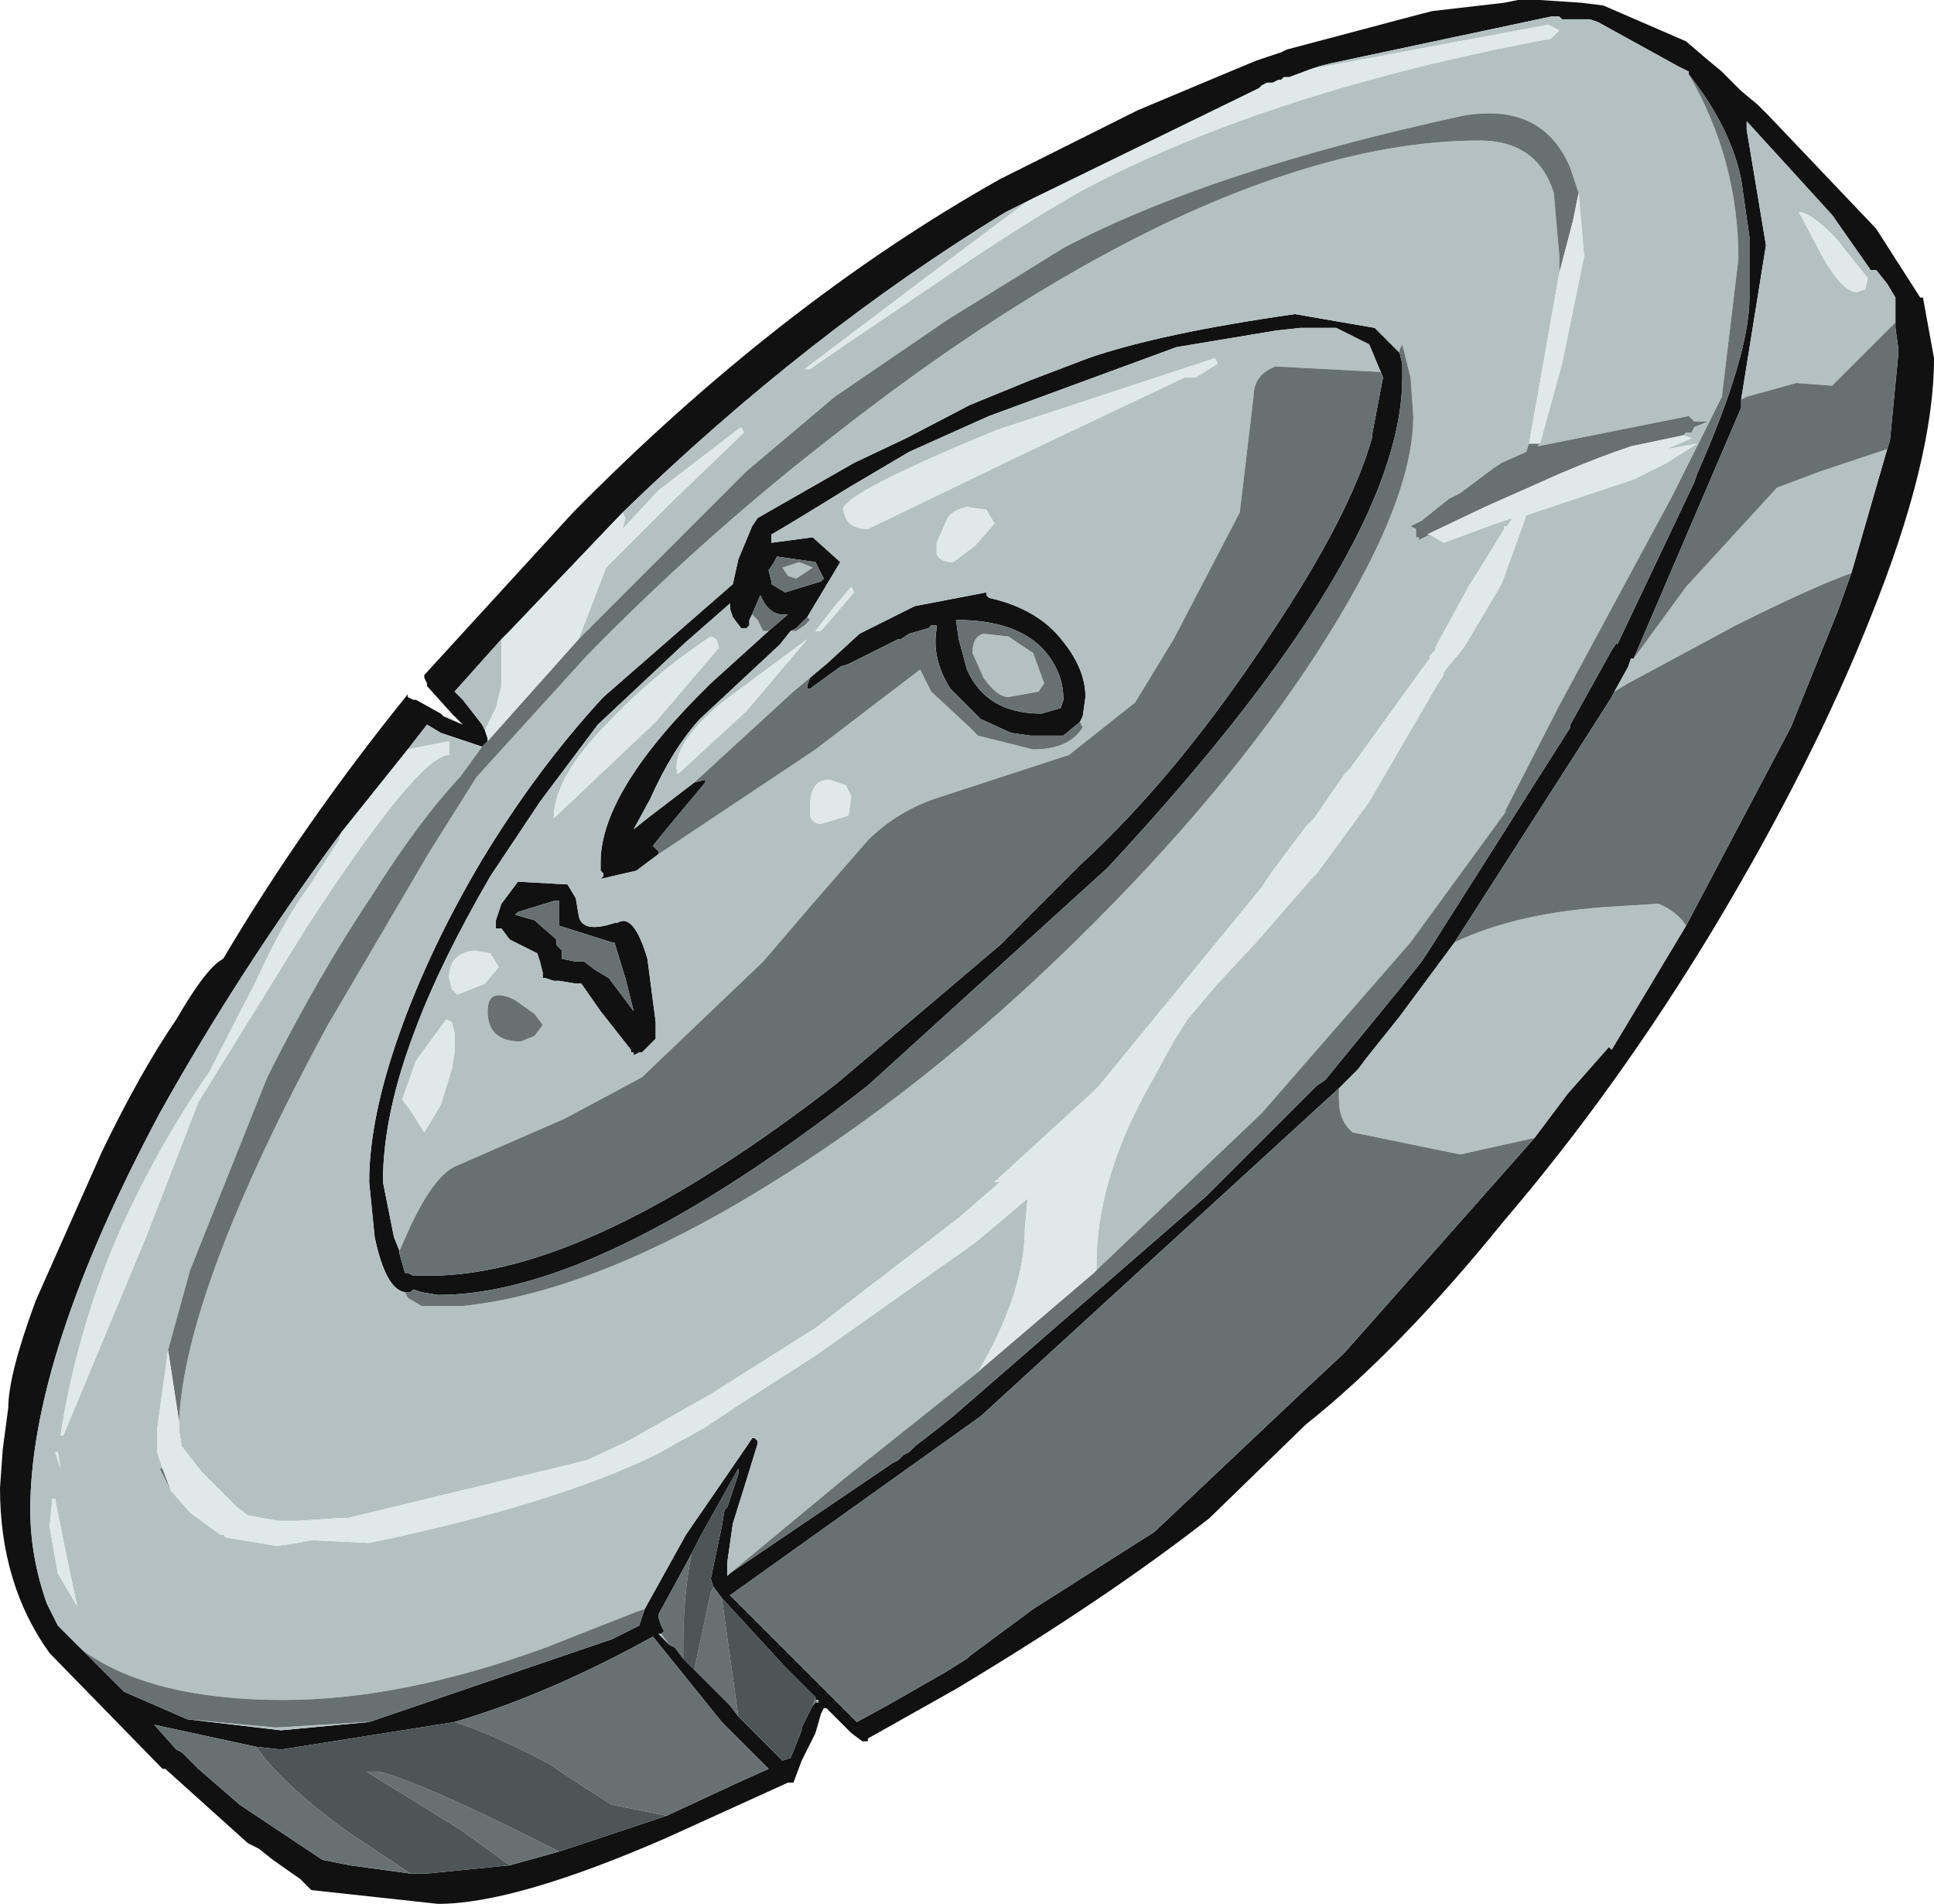 <?xml version="1.0" encoding="UTF-8" standalone="no"?>
<svg xmlns:ffdec="https://www.free-decompiler.com/flash" xmlns:xlink="http://www.w3.org/1999/xlink" ffdec:objectType="frame" height="34.55px" width="35.1px" xmlns="http://www.w3.org/2000/svg">
  <g transform="matrix(1.0, 0.0, 0.0, 1.0, -1.95, 3.15)">
    <use ffdec:characterId="928" height="34.55" transform="matrix(1.0, 0.0, 0.0, 1.0, 1.95, -3.15)" width="35.1" xlink:href="#shape0"/>
  </g>
  <defs>
    <g id="shape0" transform="matrix(1.0, 0.0, 0.0, 1.0, -1.95, 3.15)">
      <path d="M10.35 10.0 L10.15 9.8 9.7 9.3 9.7 9.25 9.65 9.15 9.65 9.1 12.35 6.15 Q16.1 2.35 20.1 0.1 L21.9 -0.8 22.6 -1.15 24.15 -1.8 24.75 -2.05 25.2 -2.2 25.3 -2.25 27.75 -2.9 27.95 -2.95 29.25 -3.1 29.5 -3.15 29.9 -3.15 30.65 -3.1 31.05 -3.05 32.55 -2.4 32.9 -2.1 33.2 -1.85 33.35 -1.7 33.55 -1.5 33.85 -1.25 33.9 -1.2 34.05 -1.05 36.0 1.0 36.8 2.25 36.85 2.25 36.95 2.8 37.05 3.35 Q37.05 5.2 35.9 8.05 34.85 10.7 33.05 13.7 31.3 16.6 29.25 19.0 27.35 21.35 25.65 22.7 L23.9 24.4 Q22.05 25.85 19.3 27.5 L17.7 28.4 17.7 28.45 17.6 28.45 17.4 28.3 17.1 28.0 16.95 27.85 16.9 27.85 16.85 27.95 16.75 28.3 16.5 28.8 16.35 29.2 16.25 29.2 14.05 30.2 Q11.3 31.4 9.9 31.4 L7.6 31.15 7.4 30.95 6.9 30.6 6.65 30.4 6.45 30.3 4.95 28.95 4.9 28.95 2.85 26.85 Q1.95 25.6 1.95 23.85 L2.0 23.15 2.1 22.4 Q2.1 21.8 2.6 20.45 L3.8 17.75 Q4.5 16.3 5.15 15.35 5.7 14.4 6.0 14.25 7.45 11.8 9.35 9.45 L9.35 9.5 9.45 9.55 9.5 9.55 9.95 9.8 10.0 9.85 10.35 10.0 M25.75 -1.9 L25.35 -1.75 25.25 -1.75 25.2 -1.7 25.15 -1.7 25.05 -1.65 24.95 -1.65 24.85 -1.6 24.8 -1.55 20.7 0.45 20.6 0.5 20.2 0.7 Q16.6 2.9 13.25 6.15 L11.2 8.3 11.05 8.45 10.2 9.4 10.35 9.55 10.7 10.0 10.75 10.1 10.8 10.25 10.8 10.3 10.7 10.4 9.95 10.15 9.7 10.0 9.35 10.45 8.15 11.95 Q6.3 14.45 4.85 17.05 2.5 21.45 2.5 24.25 2.5 25.1 2.8 25.95 L3.0 26.35 3.45 26.8 4.1 27.45 4.2 27.55 5.35 28.05 7.05 28.25 8.65 28.1 12.9 26.65 13.05 26.6 13.55 26.35 13.65 26.05 14.4 24.7 15.5 23.1 15.6 22.95 15.65 22.95 15.7 23.0 15.7 23.05 15.5 23.7 15.25 24.5 15.15 25.2 15.15 25.45 15.2 25.4 18.15 23.4 18.25 23.35 18.35 23.25 18.45 23.2 18.55 23.1 19.0 22.75 19.25 22.55 23.85 18.55 25.85 16.55 26.0 16.45 27.35 14.8 27.75 14.3 27.85 14.15 30.45 10.05 30.45 10.0 31.2 8.65 31.3 8.5 31.3 8.55 32.7 5.6 32.75 5.45 Q33.7 3.3 33.7 2.25 L33.7 1.15 33.55 0.1 Q33.35 -0.85 32.6 -1.8 L32.6 -1.85 32.4 -1.95 30.95 -2.75 30.8 -2.8 30.7 -2.8 30.55 -2.8 30.3 -2.8 30.25 -2.85 30.1 -2.85 26.1 -2.0 25.9 -1.95 25.75 -1.9 M36.35 2.7 L36.35 2.65 36.35 2.45 36.35 2.25 36.2 2.0 36.0 1.75 35.9 1.75 35.2 0.75 33.65 -0.95 33.65 -0.8 34.0 1.3 33.55 4.1 33.55 4.25 31.6 8.8 31.55 8.8 31.5 8.95 31.25 9.4 31.2 9.5 30.85 10.05 28.35 13.95 27.35 15.3 26.75 16.05 26.6 16.25 26.25 16.6 19.75 22.55 15.2 25.8 16.0 26.6 17.35 27.95 17.45 28.05 17.5 28.1 18.05 27.8 19.1 27.2 19.5 26.95 19.55 26.9 20.7 26.05 22.9 24.65 25.6 22.1 26.35 21.4 29.8 17.5 30.4 16.7 31.15 15.85 31.2 15.9 32.55 13.65 34.45 10.05 35.3 7.95 35.55 7.25 36.2 5.0 36.25 4.85 36.4 3.3 36.4 3.15 36.35 2.8 36.35 2.7 M27.05 3.7 L26.8 3.1 26.2 2.8 26.1 2.8 25.55 2.8 25.1 2.85 23.3 3.15 19.9 4.4 18.45 5.05 17.35 5.7 Q16.3 6.35 15.95 6.55 L15.95 6.7 16.7 6.6 17.2 7.05 16.6 8.05 16.4 8.25 16.3 8.3 16.1 8.55 14.65 9.9 Q14.15 10.45 13.75 11.35 L13.45 11.9 13.7 11.7 14.55 11.05 14.75 11.0 14.75 11.05 14.0 11.95 13.8 12.2 13.9 12.3 13.9 12.35 13.5 12.65 12.85 12.8 12.9 12.75 12.9 12.7 12.85 12.65 12.85 12.5 Q12.85 11.2 14.85 9.25 L15.9 8.3 16.25 8.0 16.15 8.0 Q15.9 8.0 15.75 7.65 L15.6 8.0 15.55 8.1 15.55 8.2 15.5 8.25 15.4 8.25 15.25 8.05 15.2 7.9 15.2 7.8 14.4 8.5 12.8 10.0 11.75 11.4 10.85 12.75 Q9.95 14.3 9.5 15.5 8.9 17.05 8.9 18.3 L9.1 19.3 9.2 19.55 9.2 19.6 9.3 19.95 9.35 19.95 9.45 20.0 9.5 20.0 9.75 20.0 Q12.65 20.0 17.15 16.5 L20.1 14.0 21.55 12.55 Q23.35 10.9 25.05 8.3 26.45 6.2 26.85 4.8 L26.85 4.75 27.05 3.7 M16.65 9.15 L16.95 8.9 17.55 8.35 18.55 7.85 19.85 7.6 19.85 7.65 19.9 7.7 Q20.8 7.9 21.25 8.5 21.65 9.0 21.65 9.5 L21.6 9.85 21.55 9.95 21.25 10.2 20.65 10.2 20.3 10.15 19.75 9.9 19.6 9.75 19.55 9.7 19.2 9.35 Q18.85 8.8 18.95 8.25 L18.95 8.2 18.85 8.2 18.8 8.25 18.45 8.35 18.3 8.45 18.25 8.45 17.85 8.65 17.75 8.7 17.35 8.9 17.2 8.95 16.65 9.35 16.6 9.35 16.6 9.3 16.65 9.15 M9.3 20.3 Q8.95 20.25 8.75 19.3 L8.65 18.3 Q8.65 17.15 9.2 15.6 9.75 14.05 10.7 12.45 11.7 10.8 12.9 9.5 L15.25 7.45 15.35 7.0 15.6 6.4 15.7 6.25 17.45 5.25 18.4 4.8 19.55 4.2 20.65 3.75 21.7 3.35 Q23.0 2.9 25.45 2.55 L26.9 2.8 27.35 3.25 27.4 3.45 27.4 3.6 27.4 3.7 Q27.4 6.85 22.05 12.6 L17.7 16.55 Q12.85 20.35 9.9 20.35 L9.6 20.3 9.45 20.25 9.4 20.3 9.3 20.3 M21.25 9.55 Q21.25 9.05 20.9 8.65 20.4 8.1 19.3 8.1 L19.35 8.45 19.5 9.0 Q19.85 9.8 20.85 9.8 L21.2 9.7 21.25 9.55 M16.9 7.35 L16.75 7.05 16.05 6.95 16.0 7.05 15.9 7.2 15.95 7.4 15.95 7.45 16.2 7.6 16.85 7.4 16.9 7.35 M13.15 13.6 Q13.45 13.4 13.7 14.25 L13.85 15.4 13.85 15.7 13.6 15.95 13.55 15.95 13.45 16.0 13.45 15.95 13.4 15.95 13.4 15.9 12.85 15.2 12.5 14.7 12.4 14.7 12.1 14.65 12.0 14.65 11.85 14.6 11.8 14.6 11.8 14.5 11.75 14.3 11.7 14.15 11.2 13.9 11.05 13.7 10.95 13.7 10.95 13.55 11.05 13.25 11.35 12.85 12.25 12.9 12.4 13.15 12.45 13.45 Q12.5 13.8 13.1 13.6 L13.15 13.6 M13.3 14.6 L13.1 13.95 13.05 13.95 12.1 13.65 12.1 13.25 12.1 13.2 12.0 13.2 11.35 13.4 11.3 13.45 11.65 13.55 12.05 13.9 12.05 14.0 12.15 14.1 12.15 14.25 12.4 14.3 12.55 14.3 12.75 14.45 13.0 14.6 13.45 15.2 13.3 14.6 M14.9 25.65 L14.85 25.5 15.05 24.55 15.1 24.25 15.15 24.2 15.35 23.6 15.35 23.5 14.65 24.75 14.5 25.05 13.9 26.15 13.9 26.2 13.95 26.35 14.0 26.45 13.95 26.5 13.9 26.5 14.1 26.7 14.2 26.75 14.35 26.95 14.5 27.1 14.55 27.15 15.05 27.65 15.2 27.8 15.35 28.0 16.05 28.7 16.15 28.8 16.3 28.75 16.5 28.25 16.5 28.2 16.65 27.9 16.7 27.8 16.75 27.75 16.8 27.75 16.8 27.7 16.75 27.7 16.75 27.65 16.2 27.1 15.05 25.85 14.9 25.65 M14.05 29.8 L15.45 29.15 15.9 28.95 15.05 28.1 13.8 26.55 Q11.9 27.6 10.2 28.1 L7.05 28.6 6.6 28.55 4.75 28.15 5.15 28.6 5.25 28.65 5.55 28.95 6.3 29.6 7.8 30.6 8.3 30.7 9.4 30.85 9.7 30.85 11.2 30.7 12.1 30.45 14.05 29.8" fill="#111111" fill-rule="evenodd" stroke="none"/>
      <path d="M10.35 10.0 L10.0 9.85 10.05 9.85 10.35 10.0 M20.6 0.5 L19.0 1.7 16.55 3.55 16.65 3.55 Q16.85 3.4 19.0 1.95 20.45 0.95 21.6 0.3 25.0 -1.5 30.1 -2.45 L30.25 -2.6 30.05 -2.7 25.75 -1.9 25.9 -1.95 26.1 -2.0 30.1 -2.85 30.25 -2.85 30.3 -2.8 30.55 -2.8 30.7 -2.8 30.8 -2.8 30.95 -2.75 32.4 -1.95 32.6 -1.85 32.6 -1.8 Q33.5 -0.25 33.5 1.55 L33.2 4.05 32.3 5.85 30.25 9.65 29.25 11.6 29.3 11.55 27.55 13.95 24.85 17.05 21.85 19.9 21.85 19.8 Q21.85 18.35 22.7 16.75 L23.25 15.75 23.5 15.35 24.05 14.7 24.75 13.95 25.75 12.8 25.8 12.75 25.85 12.7 26.8 11.4 28.05 9.25 28.15 9.1 28.15 9.05 28.35 8.8 28.4 8.75 28.55 8.55 29.2 7.45 29.6 6.35 29.65 6.2 30.1 6.05 31.6 5.55 32.2 5.25 32.75 4.9 32.2 5.0 32.65 4.8 32.5 4.75 32.55 4.7 32.65 4.7 32.7 4.6 32.95 4.5 32.7 4.5 32.6 4.4 29.85 4.95 29.9 4.9 30.3 3.45 30.7 1.5 30.6 0.35 30.45 -0.1 Q29.95 -1.3 28.5 -1.05 23.9 -0.05 21.25 1.35 L19.15 2.65 17.1 4.05 15.5 5.4 13.2 7.7 12.45 8.45 12.95 7.15 13.0 7.1 14.15 5.95 15.45 4.7 15.4 4.6 13.9 5.75 13.25 6.45 13.3 6.25 13.25 6.15 Q16.6 2.9 20.2 0.7 L20.6 0.5 M15.2 25.4 L15.15 25.45 15.15 25.2 15.25 24.5 15.5 23.7 15.7 23.05 15.7 23.0 15.65 22.95 15.6 22.95 15.5 23.1 14.4 24.7 13.65 26.05 13.5 26.1 11.85 26.75 Q9.25 27.7 7.1 27.7 4.7 27.7 3.45 26.8 L3.0 26.35 2.8 25.95 Q2.5 25.1 2.5 24.25 2.5 21.45 4.85 17.05 6.3 14.45 8.15 11.95 L8.1 12.1 7.55 12.95 Q7.1 13.55 6.6 14.65 L5.75 16.3 Q4.65 17.9 3.95 19.6 3.3 21.25 3.05 22.9 L3.1 22.9 4.6 19.3 5.55 16.85 7.5 13.7 Q9.55 10.55 10.1 10.55 L10.1 10.3 9.35 10.45 9.7 10.0 9.95 10.15 10.7 10.4 10.3 10.95 Q9.55 11.75 8.7 13.1 7.7 14.6 6.8 16.4 L5.4 19.9 5.0 21.35 4.8 22.8 4.8 22.85 4.8 23.05 4.8 23.2 4.9 23.5 4.85 23.5 5.05 23.9 5.4 24.3 5.95 24.7 6.0 24.7 6.05 24.75 6.95 24.9 7.0 24.9 7.35 24.85 7.6 24.8 8.65 24.85 Q12.0 24.15 13.85 23.25 L14.75 22.75 15.35 22.35 16.75 21.45 19.65 19.4 20.6 18.6 20.55 19.15 Q20.55 20.3 19.7 21.75 L17.25 23.7 15.2 25.4 M8.65 28.1 L7.05 28.25 5.35 28.05 6.95 28.2 8.6 28.1 8.65 28.1 M10.75 10.1 L10.7 10.0 10.35 9.55 10.2 9.4 11.05 8.45 11.05 9.3 10.95 9.7 10.75 10.1 M33.55 4.1 L34.0 1.3 33.65 -0.8 33.65 -0.95 35.2 0.75 35.9 1.75 36.0 1.75 36.2 2.0 36.35 2.25 36.35 2.45 36.35 2.65 36.35 2.7 35.2 3.85 34.55 3.8 33.65 4.05 33.55 4.1 M36.2 5.0 L35.55 7.25 Q34.85 7.5 33.45 8.2 L31.5 9.25 31.25 9.4 31.5 8.95 31.55 8.8 31.6 8.8 32.55 7.5 34.2 5.7 35.0 5.4 36.2 5.0 M32.55 13.65 L31.2 15.9 31.15 15.85 30.4 16.7 29.8 17.5 28.45 17.8 26.5 17.4 Q26.25 17.2 26.25 16.8 L26.25 16.6 26.6 16.25 26.75 16.05 27.35 15.3 28.35 13.95 Q29.5 13.4 31.25 13.3 L32.05 13.25 Q32.4 13.4 32.55 13.65 M35.65 2.15 L35.8 2.1 35.85 1.9 35.25 1.15 Q34.8 0.7 34.6 0.7 L35.05 1.55 Q35.4 2.15 35.65 2.15 M30.25 1.8 L29.95 3.5 29.7 4.9 29.65 5.05 29.2 5.25 29.05 5.35 28.45 5.8 28.25 5.9 27.75 6.3 27.55 6.4 27.65 6.45 27.65 6.6 27.7 6.6 27.7 6.65 27.9 6.55 28.15 6.7 29.1 6.35 29.4 6.25 29.3 6.4 29.25 6.4 29.25 6.45 28.85 7.1 28.6 7.5 28.0 8.6 28.0 8.65 27.95 8.7 27.9 8.75 27.9 8.8 27.75 9.0 26.45 10.8 26.35 10.9 25.8 11.7 25.75 11.75 25.7 11.8 25.65 11.85 25.05 12.65 24.85 12.95 21.9 16.55 21.8 16.65 21.75 16.7 21.2 17.2 20.0 18.3 20.1 18.3 19.35 18.95 16.75 20.95 14.85 22.15 13.35 23.0 12.6 23.35 8.25 24.4 8.1 24.4 7.35 24.45 7.0 24.45 6.45 24.35 6.25 24.2 5.6 23.55 5.25 23.1 5.2 22.8 5.2 22.65 Q5.3 20.25 7.9 15.45 L9.75 12.3 10.6 10.95 12.6 8.75 Q14.75 6.55 17.15 4.7 20.15 2.35 22.9 1.0 26.2 -0.6 28.8 -0.6 29.85 -0.6 30.15 0.35 L30.25 1.5 30.25 1.8 M16.6 8.05 L17.2 7.05 16.7 6.6 15.95 6.7 15.95 6.55 Q16.3 6.35 17.35 5.7 L18.45 5.05 19.9 4.4 23.3 3.15 25.1 2.85 25.55 2.8 26.1 2.8 26.2 2.8 26.8 3.1 27.05 3.7 27.0 3.6 25.1 3.5 Q24.7 3.65 24.7 4.05 L24.45 6.15 23.25 8.45 22.55 9.6 21.35 10.55 18.9 11.35 Q18.2 11.6 17.7 12.1 L16.7 13.25 15.8 14.3 13.6 16.4 12.2 17.15 10.25 18.0 Q9.85 18.15 9.4 19.1 L9.2 19.55 9.1 19.3 8.9 18.3 Q8.9 17.05 9.5 15.5 9.95 14.3 10.85 12.75 L11.75 11.4 12.8 10.0 14.4 8.5 15.2 7.8 15.2 7.9 15.25 8.05 15.4 8.25 15.5 8.25 15.55 8.2 15.55 8.1 15.6 8.0 15.7 8.1 15.8 8.3 15.9 8.3 14.85 9.25 Q12.85 11.2 12.85 12.5 L12.85 12.65 12.9 12.7 12.9 12.75 12.85 12.8 13.5 12.65 13.9 12.35 16.75 10.45 18.65 9.0 18.85 9.4 19.55 10.05 19.7 10.2 20.7 10.45 Q21.35 10.45 21.6 10.05 L21.55 9.95 21.6 9.85 21.65 9.5 Q21.65 9.0 21.25 8.5 20.8 7.9 19.9 7.7 L19.85 7.65 19.85 7.6 18.55 7.85 17.55 8.35 16.95 8.9 16.65 9.15 16.35 9.4 14.55 11.05 13.7 11.7 13.45 11.9 13.75 11.35 Q14.15 10.45 14.65 9.9 L16.1 8.55 16.3 8.3 16.4 8.3 16.55 8.2 16.65 8.1 16.6 8.05 M27.35 3.25 L26.9 2.8 25.45 2.55 Q23.0 2.9 21.7 3.35 L20.65 3.75 19.55 4.2 18.4 4.8 17.45 5.25 15.7 6.25 15.6 6.4 15.35 7.0 15.25 7.45 12.9 9.5 Q11.7 10.8 10.7 12.45 9.75 14.05 9.2 15.6 8.65 17.15 8.65 18.3 L8.75 19.3 Q8.95 20.25 9.3 20.3 L9.35 20.4 9.6 20.55 10.35 20.55 Q12.75 20.3 15.9 18.35 18.75 16.6 21.5 13.9 24.2 11.25 25.85 8.7 27.6 6.0 27.6 4.4 L27.55 3.7 27.4 3.1 27.35 3.2 27.35 3.25 M24.05 3.45 L24.0 3.35 20.05 4.65 Q17.25 5.8 17.25 6.1 L17.3 6.25 Q17.4 6.45 17.7 6.45 L20.6 5.05 23.45 3.7 23.65 3.7 24.05 3.45 M20.7 8.7 L20.9 9.25 20.8 9.4 20.25 9.5 Q20.05 9.5 19.8 9.15 L19.6 8.7 Q19.6 8.4 19.8 8.35 L20.25 8.4 20.7 8.7 M14.95 8.45 L14.85 8.4 Q13.8 9.1 13.0 9.95 12.0 10.95 12.0 11.7 L13.85 9.95 15.0 8.6 14.95 8.45 M19.85 6.1 L19.5 6.05 Q19.25 6.1 19.15 6.25 L18.95 6.7 18.95 6.9 Q19.0 7.05 19.25 7.05 L19.65 6.75 20.0 6.35 19.85 6.1 M15.05 9.6 Q14.1 10.4 14.25 10.9 L15.5 9.75 16.6 8.45 15.05 9.6 M17.45 7.6 L17.4 7.5 17.1 7.85 16.75 8.3 16.85 8.3 17.15 7.95 17.45 7.6 M16.15 7.15 L16.45 7.05 16.7 7.15 16.4 7.35 16.25 7.3 16.15 7.15 M2.95 24.05 L2.9 24.05 2.85 24.55 3.0 25.4 3.35 26.0 3.15 25.05 2.95 24.05 M3.0 23.2 L2.95 23.2 3.05 23.5 3.0 23.2 M9.4 17.0 L9.65 17.4 9.95 16.9 10.15 16.25 10.2 15.95 10.2 15.6 10.15 15.4 10.05 15.35 9.5 16.1 9.25 16.8 9.4 17.0 M17.4 11.3 L17.3 11.1 17.0 11.0 Q16.65 11.0 16.65 11.5 L16.65 11.65 Q16.7 11.8 16.85 11.8 L17.35 11.65 17.4 11.3 M13.15 13.6 L13.1 13.6 Q12.5 13.8 12.45 13.45 L12.4 13.15 12.25 12.9 11.35 12.85 11.05 13.25 10.95 13.55 10.95 13.7 11.05 13.7 11.2 13.9 11.7 14.15 11.75 14.3 11.8 14.5 11.8 14.6 11.85 14.6 12.0 14.65 12.1 14.65 12.4 14.7 12.5 14.7 12.85 15.2 13.4 15.9 13.4 15.95 13.45 15.95 13.45 16.0 13.55 15.95 13.6 15.95 13.85 15.7 13.85 15.4 13.7 14.25 Q13.45 13.4 13.15 13.6 M11.0 14.4 L10.85 14.15 10.55 14.1 Q10.1 14.15 10.1 14.6 L10.15 14.8 10.25 14.9 10.75 14.7 11.0 14.4 M11.3 15.0 Q10.8 14.75 10.8 15.2 10.8 15.75 11.4 15.75 L11.65 15.65 11.8 15.45 11.65 15.25 11.3 15.0 M16.75 27.7 L16.8 27.7 16.8 27.75 16.75 27.7 M13.95 26.5 L14.1 26.7 13.9 26.5 13.95 26.5" fill="#b3c1c2" fill-rule="evenodd" stroke="none"/>
      <path d="M32.6 -1.8 Q33.35 -0.85 33.55 0.1 L33.7 1.15 33.7 2.25 Q33.7 3.3 32.75 5.45 L32.7 5.6 31.3 8.55 31.3 8.5 31.2 8.65 30.45 10.0 30.45 10.05 27.85 14.15 27.75 14.3 27.35 14.8 26.0 16.45 25.85 16.55 23.85 18.55 19.25 22.55 19.0 22.75 18.55 23.1 18.45 23.2 18.35 23.25 18.25 23.35 18.15 23.4 15.2 25.4 17.25 23.7 19.7 21.75 19.75 21.7 21.8 19.95 21.85 19.9 24.85 17.05 27.55 13.95 29.3 11.55 29.25 11.6 30.25 9.65 32.3 5.85 33.2 4.05 33.5 1.55 Q33.5 -0.25 32.6 -1.8 M13.65 26.05 L13.55 26.35 13.05 26.6 12.9 26.65 8.65 28.1 8.6 28.1 6.95 28.2 5.35 28.05 4.2 27.55 4.1 27.45 3.45 26.8 Q4.7 27.7 7.1 27.7 9.25 27.7 11.85 26.75 L13.5 26.1 13.65 26.05 M10.7 10.4 L10.8 10.3 12.45 8.45 13.2 7.7 15.5 5.4 17.1 4.05 19.15 2.65 21.25 1.35 Q23.9 -0.05 28.5 -1.05 29.95 -1.3 30.45 -0.1 L30.6 0.35 30.5 0.85 30.25 1.8 30.25 1.5 30.15 0.35 Q29.85 -0.6 28.8 -0.6 26.2 -0.6 22.9 1.0 20.15 2.35 17.15 4.7 14.75 6.55 12.6 8.75 L10.6 10.95 9.75 12.3 7.9 15.45 Q5.3 20.25 5.2 22.65 L5.0 21.35 5.4 19.9 6.8 16.4 Q7.7 14.6 8.7 13.1 9.55 11.75 10.3 10.95 L10.7 10.4 M33.55 4.1 L33.65 4.05 34.55 3.8 35.2 3.85 36.35 2.7 36.35 2.8 36.4 3.15 36.4 3.3 36.25 4.85 36.2 5.0 35.0 5.4 34.2 5.7 32.55 7.5 31.6 8.8 33.55 4.25 33.55 4.1 M35.55 7.25 L35.3 7.95 34.45 10.05 32.55 13.65 Q32.4 13.4 32.05 13.25 L31.25 13.3 Q29.5 13.4 28.35 13.95 L30.85 10.05 31.2 9.5 31.25 9.4 31.5 9.25 33.45 8.2 Q34.85 7.5 35.55 7.25 M29.8 17.5 L26.35 21.4 25.6 22.1 22.9 24.65 20.7 26.05 19.55 26.9 19.5 26.95 19.1 27.2 18.05 27.8 17.5 28.1 17.45 28.05 17.35 27.95 16.0 26.6 15.2 25.8 19.75 22.55 26.25 16.6 26.25 16.8 Q26.25 17.2 26.5 17.4 L28.45 17.8 29.8 17.5 M29.9 4.9 L29.85 4.95 32.6 4.4 32.7 4.5 32.95 4.5 32.7 4.6 32.65 4.7 32.55 4.7 32.5 4.75 31.55 4.95 Q30.95 5.15 30.25 5.45 L28.9 6.05 27.85 6.55 27.9 6.55 27.7 6.65 27.7 6.6 27.65 6.6 27.65 6.45 27.55 6.4 27.75 6.3 28.25 5.9 28.45 5.8 29.05 5.35 29.2 5.25 29.65 5.05 29.7 4.9 29.9 4.9 M4.9 23.5 L5.05 23.9 4.85 23.5 4.9 23.5 M16.6 8.05 L16.65 8.1 16.55 8.2 16.4 8.3 16.3 8.3 16.4 8.25 16.6 8.05 M14.55 11.05 L16.35 9.4 16.65 9.15 16.6 9.3 16.6 9.35 16.65 9.35 17.2 8.95 17.35 8.9 17.75 8.7 17.85 8.65 18.25 8.45 18.3 8.45 18.45 8.35 18.8 8.25 18.85 8.2 18.95 8.2 18.95 8.25 Q18.85 8.8 19.2 9.35 L19.55 9.7 19.6 9.75 19.75 9.9 20.3 10.15 20.65 10.2 21.25 10.2 21.55 9.95 21.6 10.05 Q21.35 10.45 20.7 10.45 L19.7 10.2 19.55 10.05 18.85 9.4 18.65 9.0 16.75 10.45 13.9 12.35 13.9 12.3 13.8 12.2 14.0 11.95 14.75 11.05 14.75 11.0 14.55 11.05 M15.9 8.3 L15.8 8.3 15.7 8.1 15.6 8.0 15.75 7.65 Q15.9 8.0 16.15 8.0 L16.25 8.0 15.9 8.3 M9.2 19.55 L9.4 19.1 Q9.85 18.15 10.25 18.0 L12.2 17.15 13.6 16.4 15.8 14.3 16.7 13.25 17.7 12.1 Q18.2 11.6 18.9 11.35 L21.35 10.55 22.55 9.6 23.25 8.45 24.45 6.15 24.7 4.05 Q24.7 3.65 25.1 3.5 L27.0 3.6 27.05 3.7 26.85 4.75 26.85 4.8 Q26.45 6.2 25.05 8.3 23.35 10.9 21.55 12.55 L20.1 14.0 17.15 16.5 Q12.65 20.0 9.75 20.0 L9.5 20.0 9.45 20.0 9.35 19.95 9.3 19.95 9.2 19.6 9.2 19.55 M27.35 3.25 L27.35 3.2 27.4 3.1 27.55 3.7 27.6 4.4 Q27.6 6.0 25.85 8.7 24.2 11.25 21.5 13.9 18.75 16.6 15.9 18.35 12.75 20.3 10.35 20.55 L9.6 20.55 9.35 20.4 9.3 20.3 9.4 20.3 9.45 20.25 9.6 20.3 9.9 20.35 Q12.85 20.35 17.7 16.55 L22.05 12.6 Q27.4 6.85 27.4 3.7 L27.4 3.6 27.4 3.45 27.35 3.25 M20.7 8.7 L20.25 8.4 19.8 8.35 Q19.6 8.4 19.6 8.7 L19.8 9.15 Q20.05 9.5 20.25 9.5 L20.8 9.4 20.9 9.25 20.7 8.7 M21.25 9.55 L21.2 9.7 20.85 9.8 Q19.85 9.8 19.5 9.0 L19.35 8.45 19.3 8.1 Q20.4 8.1 20.9 8.65 21.25 9.05 21.25 9.55 M16.9 7.35 L16.85 7.4 16.2 7.6 15.95 7.45 15.95 7.4 15.9 7.2 16.0 7.05 16.05 6.95 16.75 7.05 16.9 7.35 M16.15 7.15 L16.25 7.3 16.4 7.35 16.7 7.15 16.45 7.05 16.15 7.15 M13.3 14.6 L13.45 15.2 13.0 14.6 12.75 14.45 12.55 14.3 12.4 14.3 12.15 14.25 12.15 14.1 12.05 14.0 12.05 13.9 11.65 13.55 11.3 13.45 11.35 13.4 12.0 13.2 12.1 13.2 12.1 13.25 12.1 13.65 13.05 13.95 13.1 13.95 13.3 14.6 M11.3 15.0 L11.65 15.25 11.8 15.45 11.65 15.65 11.4 15.75 Q10.8 15.75 10.8 15.2 10.8 14.75 11.3 15.0 M14.5 25.05 Q14.35 25.8 14.35 26.7 L14.35 26.95 14.2 26.75 14.1 26.7 13.95 26.5 14.0 26.45 13.95 26.35 13.9 26.2 13.9 26.15 14.5 25.05 M14.55 27.15 L14.85 25.75 14.9 25.65 15.05 25.85 15.35 28.0 15.2 27.8 15.05 27.65 14.55 27.15 M16.75 27.65 L16.75 27.7 16.8 27.75 16.75 27.75 16.7 27.8 16.75 27.65 M10.2 28.1 Q11.9 27.6 13.8 26.55 L15.05 28.1 15.9 28.95 15.45 29.15 14.05 29.8 13.05 29.6 12.5 29.25 11.9 28.85 Q10.85 28.3 10.2 28.1 M12.1 30.45 L11.2 30.7 10.3 30.05 8.6 29.0 8.85 29.0 Q9.7 29.25 11.6 30.2 L12.1 30.45 M9.4 30.85 L8.3 30.7 7.8 30.6 6.3 29.6 5.55 28.95 5.25 28.65 5.15 28.6 4.75 28.15 6.6 28.55 Q7.05 29.2 8.2 30.05 L9.4 30.85" fill="#687172" fill-rule="evenodd" stroke="none"/>
      <path d="M20.6 0.5 L20.7 0.45 24.8 -1.55 24.85 -1.6 24.95 -1.65 25.05 -1.65 25.15 -1.7 25.2 -1.7 25.25 -1.75 25.35 -1.75 25.75 -1.9 30.05 -2.7 30.25 -2.6 30.1 -2.45 Q25.0 -1.5 21.6 0.3 20.45 0.95 19.0 1.95 16.85 3.4 16.65 3.55 L16.55 3.55 19.0 1.7 20.6 0.5 M8.15 11.95 L9.35 10.45 10.1 10.3 10.1 10.55 Q9.55 10.55 7.5 13.7 L5.55 16.85 4.6 19.3 3.1 22.9 3.05 22.9 Q3.3 21.25 3.95 19.6 4.65 17.9 5.75 16.3 L6.6 14.65 Q7.1 13.55 7.55 12.95 L8.1 12.1 8.15 11.95 M10.8 10.3 L10.8 10.25 10.75 10.1 10.95 9.7 11.05 9.3 11.05 8.45 11.2 8.3 13.25 6.15 13.3 6.25 13.25 6.45 13.9 5.75 15.4 4.6 15.45 4.7 14.15 5.95 13.0 7.1 12.95 7.15 12.45 8.45 10.8 10.3 M30.6 0.35 L30.7 1.5 30.3 3.45 29.9 4.9 29.7 4.9 29.95 3.5 30.25 1.8 30.5 0.85 30.6 0.35 M32.5 4.75 L32.65 4.8 32.2 5.0 32.75 4.9 32.2 5.25 31.6 5.55 30.1 6.05 29.65 6.2 29.6 6.35 29.2 7.45 28.55 8.55 28.4 8.75 28.35 8.8 28.15 9.05 28.15 9.1 28.05 9.25 26.8 11.4 25.85 12.7 25.8 12.75 25.75 12.8 24.75 13.95 24.05 14.7 23.5 15.35 23.25 15.75 22.7 16.75 Q21.85 18.35 21.85 19.8 L21.85 19.9 21.8 19.95 19.75 21.7 19.7 21.75 Q20.55 20.3 20.55 19.15 L20.6 18.6 19.65 19.4 16.75 21.45 15.35 22.35 14.75 22.75 13.85 23.25 Q12.0 24.15 8.65 24.85 L7.6 24.8 7.35 24.85 7.0 24.9 6.95 24.9 6.05 24.75 6.0 24.7 5.95 24.7 5.4 24.3 5.05 23.9 4.9 23.5 4.8 23.2 4.8 23.05 4.8 22.85 4.8 22.8 5.0 21.35 5.2 22.65 5.2 22.8 5.25 23.1 5.6 23.55 6.25 24.2 6.45 24.35 7.0 24.45 7.35 24.45 8.1 24.4 8.25 24.4 12.6 23.35 13.35 23.0 14.85 22.15 16.75 20.95 19.35 18.95 20.1 18.3 20.0 18.3 21.2 17.2 21.75 16.7 21.8 16.65 21.9 16.55 24.85 12.95 25.05 12.65 25.65 11.85 25.7 11.8 25.75 11.75 25.8 11.7 26.35 10.9 26.45 10.8 27.75 9.0 27.9 8.8 27.9 8.75 27.95 8.7 28.0 8.65 28.0 8.6 28.6 7.5 28.85 7.1 29.25 6.45 29.25 6.4 29.3 6.4 29.4 6.25 29.1 6.35 28.15 6.7 27.9 6.55 27.85 6.55 28.9 6.05 30.25 5.45 Q30.95 5.15 31.55 4.95 L32.5 4.75 M35.65 2.15 Q35.4 2.15 35.05 1.55 L34.6 0.7 Q34.8 0.7 35.25 1.15 L35.85 1.9 35.8 2.1 35.65 2.15 M24.05 3.45 L23.65 3.7 23.45 3.7 20.6 5.05 17.7 6.45 Q17.4 6.45 17.3 6.25 L17.25 6.1 Q17.25 5.8 20.05 4.65 L24.0 3.35 24.05 3.45 M19.85 6.1 L20.0 6.35 19.65 6.75 19.25 7.05 Q19.0 7.05 18.95 6.9 L18.95 6.7 19.15 6.25 Q19.25 6.1 19.5 6.05 L19.85 6.1 M14.95 8.45 L15.0 8.6 13.85 9.95 12.0 11.7 Q12.0 10.95 13.0 9.95 13.8 9.1 14.85 8.4 L14.95 8.45 M15.05 9.6 L16.6 8.45 15.5 9.75 14.25 10.9 Q14.1 10.4 15.05 9.6 M17.45 7.6 L17.15 7.95 16.85 8.3 16.75 8.3 17.1 7.85 17.4 7.5 17.45 7.6 M17.4 11.3 L17.35 11.65 16.85 11.8 Q16.7 11.8 16.65 11.65 L16.65 11.5 Q16.65 11.0 17.0 11.0 L17.3 11.1 17.4 11.3 M9.4 17.0 L9.25 16.8 9.5 16.1 10.05 15.35 10.15 15.4 10.2 15.6 10.2 15.95 10.15 16.25 9.95 16.9 9.65 17.4 9.4 17.0 M3.0 23.2 L3.05 23.5 2.95 23.2 3.0 23.2 M2.95 24.05 L3.15 25.05 3.35 26.0 3.0 25.4 2.85 24.55 2.9 24.05 2.95 24.05 M11.0 14.4 L10.75 14.7 10.25 14.9 10.15 14.8 10.1 14.6 Q10.1 14.15 10.55 14.1 L10.85 14.15 11.0 14.4" fill="#dfe9e9" fill-rule="evenodd" stroke="none"/>
      <path d="M14.5 25.05 L14.65 24.75 15.35 23.5 15.35 23.6 15.15 24.2 15.1 24.25 15.05 24.55 14.85 25.5 14.9 25.65 14.85 25.75 14.55 27.15 14.5 27.1 14.35 26.95 14.35 26.7 Q14.35 25.8 14.5 25.05 M15.05 25.85 L16.2 27.1 16.75 27.65 16.7 27.8 16.65 27.9 16.5 28.2 16.5 28.25 16.3 28.75 16.15 28.8 16.05 28.7 15.35 28.0 15.05 25.85 M10.2 28.1 Q10.85 28.3 11.9 28.85 L12.5 29.25 13.05 29.6 14.05 29.8 12.1 30.45 11.6 30.2 Q9.7 29.25 8.85 29.0 L8.6 29.0 10.3 30.05 11.2 30.7 9.7 30.85 9.4 30.85 8.2 30.05 Q7.05 29.2 6.6 28.55 L7.05 28.6 10.2 28.1" fill="#4d5556" fill-rule="evenodd" stroke="none"/>
    </g>
  </defs>
</svg>
